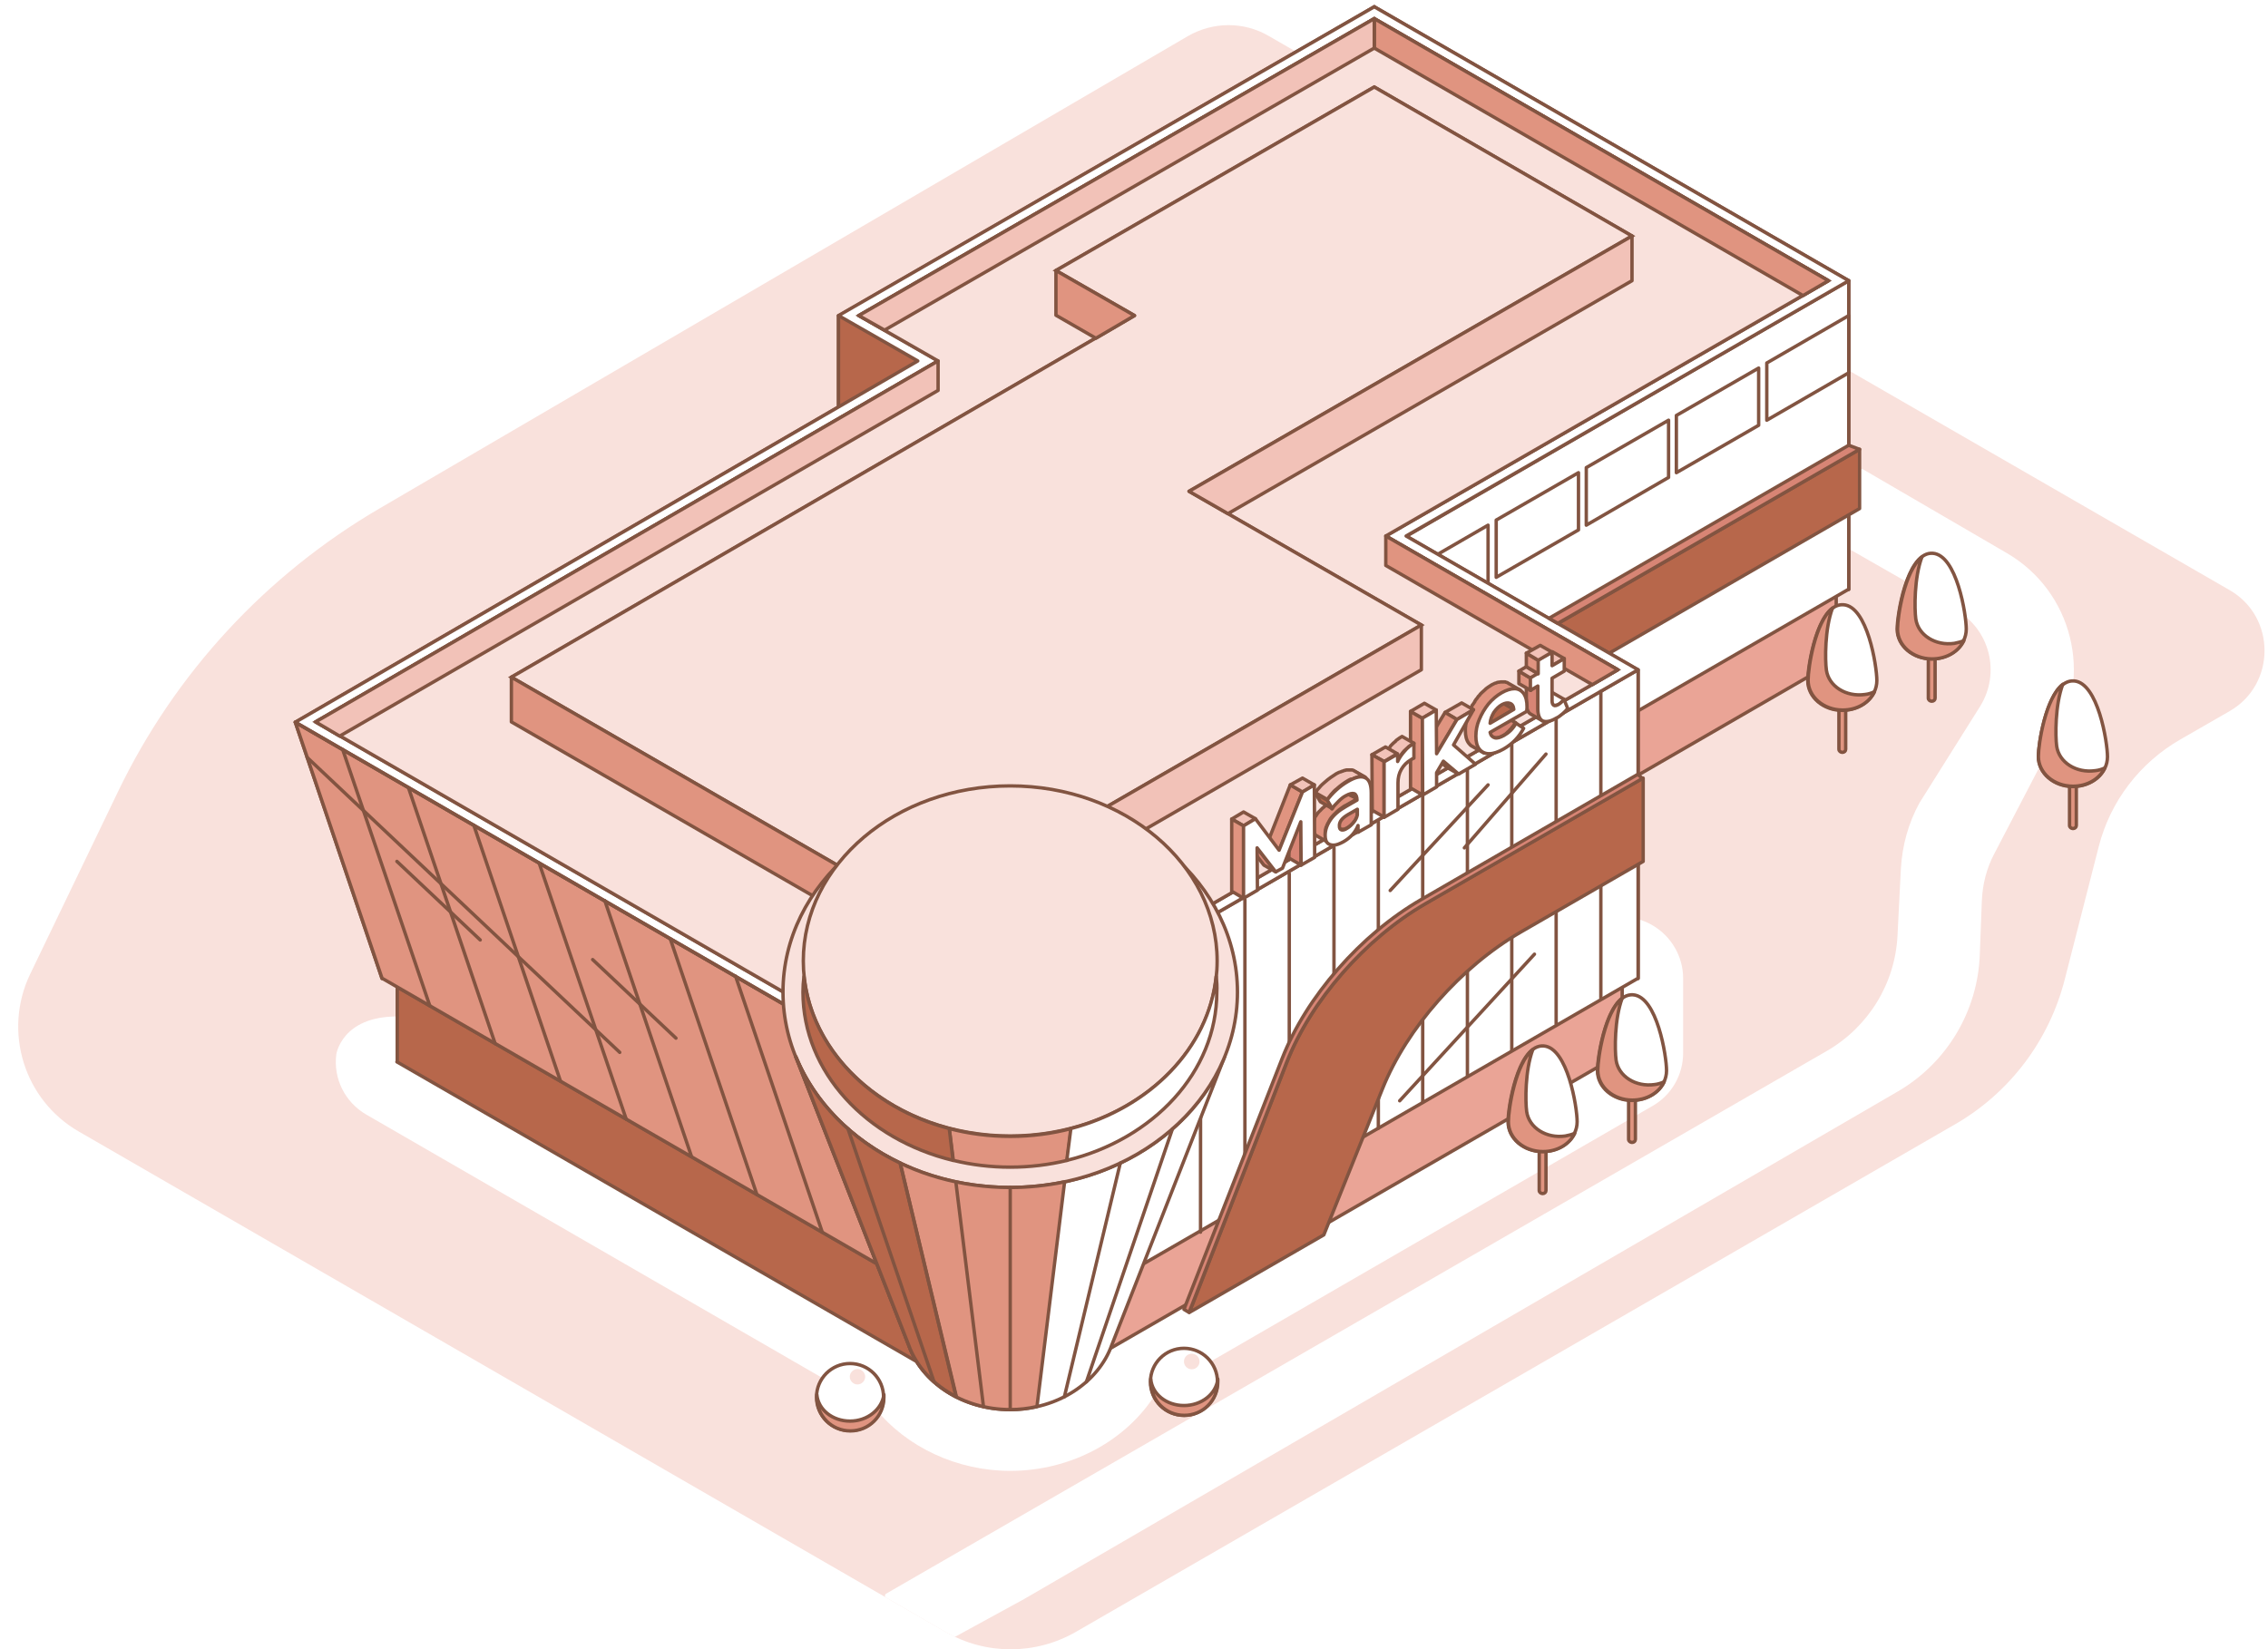 <?xml version="1.0" encoding="utf-8"?>
<!-- Generator: Adobe Illustrator 22.0.1, SVG Export Plug-In . SVG Version: 6.00 Build 0)  -->
<svg version="1.1" id="Слой_1" xmlns="http://www.w3.org/2000/svg" xmlns:xlink="http://www.w3.org/1999/xlink" x="0px" y="0px"
	 viewBox="0 0 669.7 487.1" style="enable-background:new 0 0 669.7 487.1;" xml:space="preserve">
<style type="text/css">
	.st0{fill:none;}
	.st1{fill:#E09480;}
	.st2{fill:#F9E1DC;}
	.st3{fill:#FFFFFF;}
	.st4{fill:#EAA496;stroke:#825441;stroke-linecap:round;stroke-linejoin:round;stroke-miterlimit:10;}
	.st5{fill:#B7674B;stroke:#825441;stroke-linecap:round;stroke-linejoin:round;stroke-miterlimit:10;}
	.st6{fill:#FFFFFF;stroke:#825441;stroke-linecap:round;stroke-linejoin:round;stroke-miterlimit:10;}
	.st7{fill:#E09480;stroke:#825441;stroke-linecap:round;stroke-linejoin:round;stroke-miterlimit:10;}
	.st8{fill:#FFFFFF;stroke:#825441;stroke-miterlimit:10;}
	.st9{fill:none;stroke:#825441;stroke-linecap:round;stroke-linejoin:round;stroke-miterlimit:10;}
	.st10{fill:#F9E1DC;stroke:#825441;stroke-miterlimit:10;}
	.st11{fill:#F9E1DC;stroke:#825441;stroke-linecap:round;stroke-linejoin:round;stroke-miterlimit:10;}
	.st12{fill:#F2C2B8;stroke:#825441;stroke-linecap:round;stroke-linejoin:round;stroke-miterlimit:10;}
	.st13{fill:#D88575;stroke:#825441;stroke-linecap:round;stroke-linejoin:round;stroke-miterlimit:10;}
	.st14{fill:url(#SVGID_5_);}
	.st15{fill:url(#SVGID_6_);}
	.st16{fill:url(#SVGID_7_);}
	.st17{fill:url(#SVGID_8_);}
	.st18{fill:url(#SVGID_9_);}
	.st19{enable-background:new    ;}
	.st20{clip-path:url(#SVGID_11_);fill:#FFFFFF;stroke:#825441;stroke-linecap:round;stroke-linejoin:round;stroke-miterlimit:10;}
	.st21{clip-path:url(#SVGID_13_);fill:#FFFFFF;stroke:#825441;stroke-linecap:round;stroke-linejoin:round;stroke-miterlimit:10;}
	.st22{fill:#B7674B;}
	.st23{clip-path:url(#SVGID_15_);fill:#B7674B;stroke:#825441;stroke-linecap:round;stroke-linejoin:round;stroke-miterlimit:10;}
	.st24{fill:url(#SVGID_16_);}
	.st25{fill:url(#SVGID_17_);}
	.st26{fill:url(#SVGID_18_);}
	.st27{fill:url(#SVGID_19_);}
	.st28{fill:url(#SVGID_20_);}
	.st29{fill:url(#SVGID_21_);}
	.st30{fill:url(#SVGID_22_);}
</style>
<pattern  x="-303" y="594.6" width="11" height="11" patternUnits="userSpaceOnUse" id="Новый_образец_уз" viewBox="1.1 -12 11 11" style="overflow:visible;">
	<g>
		<rect x="1.1" y="-12" class="st0" width="11" height="11"/>
		<g>
			<rect x="1.1" y="-12" class="st0" width="11" height="11"/>
			<g>
				<path class="st1" d="M11.2-12.2c0-0.5,0.4-0.9,0.9-0.9s0.9,0.4,0.9,0.9s-0.4,0.9-0.9,0.9S11.2-11.7,11.2-12.2z"/>
				<path class="st1" d="M12.2-13.1c0.5,0,0.9,0.4,0.9,0.9s-0.4,0.9-0.9,0.9s-0.9-0.4-0.9-0.9C11.2-12.7,11.7-13.1,12.2-13.1z"/>
			</g>
			<g>
				<path class="st1" d="M11-12.2c0-0.5,0.4-0.9,0.9-0.9s0.9,0.4,0.9,0.9s-0.4,0.9-0.9,0.9C11.4-11.2,11-11.7,11-12.2z"/>
				<path class="st1" d="M7.4-12.2c0-0.5,0.4-0.9,0.9-0.9s0.9,0.4,0.9,0.9s-0.4,0.9-0.9,0.9C7.8-11.2,7.4-11.7,7.4-12.2z"/>
				<path class="st1" d="M3.8-12.2c0-0.5,0.4-0.9,1-0.9c0.5,0,0.9,0.4,0.9,0.9s-0.4,0.9-0.9,0.9C4.2-11.2,3.8-11.7,3.8-12.2z"/>
				<path class="st1" d="M0.2-12.2c0-0.5,0.5-0.9,1-0.9s0.9,0.4,0.9,0.9s-0.4,0.9-0.9,0.9S0.2-11.7,0.2-12.2z"/>
				<path class="st1" d="M11.9-13.1c0.5,0,0.9,0.4,0.9,0.9s-0.4,0.9-0.9,0.9S11-11.7,11-12.2S11.4-13.1,11.9-13.1z"/>
				<path class="st1" d="M8.3-13.1c0.5,0,0.9,0.4,0.9,0.9s-0.4,0.9-0.9,0.9s-0.9-0.4-0.9-0.9S7.8-13.1,8.3-13.1z"/>
				<path class="st1" d="M4.8-13.1c0.5,0,0.9,0.4,0.9,0.9s-0.4,0.9-0.9,0.9s-0.9-0.4-0.9-0.9C3.8-12.7,4.2-13.1,4.8-13.1z"/>
				<path class="st1" d="M1.2-13.1c0.5,0,0.9,0.4,0.9,0.9s-0.4,0.9-0.9,0.9s-1-0.4-1-0.9S0.7-13.1,1.2-13.1z"/>
			</g>
			<g>
				<path class="st1" d="M0-12.2c0-0.5,0.4-0.9,0.9-0.9s0.9,0.4,0.9,0.9s-0.4,0.9-0.9,0.9C0.4-11.2,0-11.7,0-12.2z"/>
				<path class="st1" d="M0.9-13.1c0.5,0,0.9,0.4,0.9,0.9s-0.4,0.9-0.9,0.9C0.4-11.2,0-11.7,0-12.2S0.4-13.1,0.9-13.1z"/>
			</g>
			<g>
				<path class="st1" d="M11.2-1.2c0-0.5,0.4-0.9,0.9-0.9S13-1.7,13-1.2s-0.4,0.9-0.9,0.9S11.2-0.7,11.2-1.2z"/>
				<path class="st1" d="M12.2-2.1c0.5,0,0.9,0.4,0.9,0.9s-0.4,0.9-0.9,0.9s-0.9-0.4-0.9-0.9C11.2-1.7,11.7-2.1,12.2-2.1z"/>
				<path class="st1" d="M12.2-5.7c0.5,0,0.9,0.4,0.9,0.9s-0.4,0.9-0.9,0.9s-0.9-0.4-0.9-0.9S11.7-5.7,12.2-5.7z"/>
				<path class="st1" d="M12.2-9.3c0.5,0,0.9,0.4,0.9,0.9s-0.4,0.9-0.9,0.9s-0.9-0.4-0.9-0.9C11.2-8.9,11.7-9.3,12.2-9.3z"/>
				<circle class="st1" cx="12.2" cy="-11.9" r="0.9"/>
			</g>
			<g>
				<path class="st1" d="M11-1.2c0-0.5,0.4-0.9,0.9-0.9s0.9,0.4,0.9,0.9s-0.4,0.9-0.9,0.9C11.4-0.2,11-0.7,11-1.2z"/>
				<path class="st1" d="M7.4-1.2c0-0.5,0.4-0.9,0.9-0.9s0.9,0.4,0.9,0.9S8.8-0.3,8.3-0.3C7.8-0.2,7.4-0.7,7.4-1.2z"/>
				<path class="st1" d="M3.8-1.2c0-0.5,0.4-0.9,0.9-0.9s0.9,0.4,0.9,0.9S5.2-0.3,4.7-0.3C4.2-0.2,3.8-0.7,3.8-1.2z"/>
				<path class="st1" d="M0.2-1.2c0-0.5,0.4-0.9,0.9-0.9S2-1.7,2-1.2S1.6-0.3,1.1-0.3S0.2-0.7,0.2-1.2z"/>
				<path class="st1" d="M11.9-2.1c0.5,0,0.9,0.4,0.9,0.9s-0.4,0.9-0.9,0.9S11-0.7,11-1.2S11.4-2.1,11.9-2.1z"/>
				<path class="st1" d="M11.9-5.7c0.5,0,0.9,0.4,0.9,0.9s-0.4,0.9-0.9,0.9S11-4.3,11-4.8S11.4-5.7,11.9-5.7z"/>
				<path class="st1" d="M11.9-9.3c0.5,0,0.9,0.4,0.9,0.9s-0.4,0.9-0.9,0.9S11-7.9,11-8.4S11.4-9.3,11.9-9.3z"/>
				<circle class="st1" cx="11.9" cy="-11.9" r="0.9"/>
				<path class="st1" d="M8.3-2.1c0.5,0,0.9,0.4,0.9,0.9S8.8-0.3,8.3-0.3S7.4-0.7,7.4-1.2S7.8-2.1,8.3-2.1z"/>
				<path class="st1" d="M8.3-5.7c0.5,0,0.9,0.4,0.9,0.9s-0.3,1-0.9,1c-0.5,0-0.9-0.4-0.9-0.9S7.8-5.7,8.3-5.7z"/>
				<path class="st1" d="M8.3-9.3c0.5,0,0.9,0.4,0.9,0.9S8.8-7.5,8.3-7.5S7.4-7.9,7.4-8.4S7.8-9.3,8.3-9.3z"/>
				<path class="st1" d="M8.3-12.9c0.5,0,0.9,0.4,0.9,0.9s-0.4,0.9-0.9,0.9S7.4-11.5,7.4-12C7.4-12.4,7.8-12.9,8.3-12.9z"/>
				<path class="st1" d="M4.8-2.1c0.5,0,0.9,0.4,0.9,0.9S5.3-0.3,4.8-0.3S3.9-0.7,3.9-1.2C3.8-1.7,4.2-2.1,4.8-2.1z"/>
				<path class="st1" d="M4.8-5.7c0.5,0,0.9,0.4,0.9,0.9s-0.4,1-0.9,1S3.9-4.2,3.9-4.7S4.2-5.7,4.8-5.7z"/>
				<path class="st1" d="M4.8-9.3c0.5,0,0.9,0.4,0.9,0.9S5.3-7.5,4.8-7.5S3.9-7.9,3.9-8.4C3.8-8.9,4.2-9.3,4.8-9.3z"/>
				<path class="st1" d="M4.8-12.9c0.5,0,0.9,0.4,0.9,0.9s-0.4,0.9-0.9,0.9S3.9-11.5,3.9-12C3.8-12.4,4.2-12.9,4.8-12.9z"/>
				<path class="st1" d="M1.2-2.1c0.5,0,0.9,0.4,0.9,0.9S1.7-0.3,1.2-0.3S0.3-0.7,0.3-1.2C0.2-1.7,0.7-2.1,1.2-2.1z"/>
				<path class="st1" d="M1.2-5.7c0.5,0,0.9,0.4,0.9,0.9s-0.4,1-0.9,1s-1-0.4-1-1S0.7-5.7,1.2-5.7z"/>
				<path class="st1" d="M1.2-9.3c0.5,0,0.9,0.4,0.9,0.9S1.7-7.5,1.2-7.5s-1-0.3-1-0.8C0.2-8.9,0.7-9.3,1.2-9.3z"/>
				<circle class="st1" cx="1.2" cy="-11.9" r="0.9"/>
			</g>
			<g>
				<path class="st1" d="M0-1.2c0-0.5,0.4-0.9,0.9-0.9s0.9,0.4,0.9,0.9S1.4-0.3,0.9-0.3C0.4-0.2,0-0.7,0-1.2z"/>
				<path class="st1" d="M0.9-2.1c0.5,0,0.9,0.4,0.9,0.9S1.4-0.3,0.9-0.3S0-0.7,0-1.2S0.4-2.1,0.9-2.1z"/>
				<path class="st1" d="M0.9-5.7c0.5,0,0.9,0.4,0.9,0.9s-0.4,1-0.9,1S0-4.2,0-4.8S0.4-5.7,0.9-5.7z"/>
				<path class="st1" d="M0.9-9.3c0.5,0,0.9,0.4,0.9,0.9S1.4-7.5,0.9-7.5C0.4-7.4,0-7.8,0-8.3C0-8.9,0.4-9.3,0.9-9.3z"/>
				<circle class="st1" cx="0.9" cy="-11.9" r="0.9"/>
			</g>
			<g>
				<circle class="st1" cx="12.2" cy="-0.9" r="0.9"/>
			</g>
			<g>
				<circle class="st1" cx="11.9" cy="-0.9" r="0.9"/>
				<path class="st1" d="M8.3-1.9c0.5,0,0.9,0.4,0.9,0.9S8.8-0.1,8.3-0.1S7.4-0.5,7.4-1C7.4-1.4,7.8-1.9,8.3-1.9z"/>
				<path class="st1" d="M4.8-1.9c0.5,0,0.9,0.4,0.9,0.9S5.3-0.1,4.8-0.1S3.9-0.5,3.9-1C3.8-1.4,4.2-1.9,4.8-1.9z"/>
				<circle class="st1" cx="1.2" cy="-0.9" r="0.9"/>
			</g>
			<g>
				<circle class="st1" cx="0.9" cy="-0.9" r="0.9"/>
			</g>
		</g>
	</g>
</pattern>
<g>
	<path class="st2" d="M23.3,334.2l256,147.8c11.8,6.8,26.4,6.8,38.3,0l259.6-149.9c16.2-9.3,27.9-24.8,32.5-42.9l10-39.1
		c3.4-13.4,12.1-24.8,24.1-31.7l14.6-8.4c13.7-7.9,13.7-27.8,0-35.7L374.6,10.6c-7.4-4.3-16.5-4.2-23.9,0.1L112,150.2
		c-33.5,19.6-60.4,48.7-77.2,83.7L8.9,287.7C0.8,304.6,7.1,324.9,23.3,334.2z"/>
	<path class="st3" d="M592.5,163.3l-42.4-24.7c-0.4-0.3-1,0.1-1,0.6v10.7c0,0.2-0.1,0.5-0.3,0.6l-2.5,1.5c-0.2,0.1-0.3,0.3-0.3,0.6
		v9.1c0,0.2,0.1,0.5,0.3,0.6l31.3,17.9c10,5.7,13.2,18.6,7.1,28.4l-17.9,28.5l0,0c-3.3,6-5.1,12.6-5.5,19.4l-1,19.8
		c-0.7,14.2-8.6,27-20.9,34.1L261.6,470.7c-0.4,0.3-0.4,0.9,0,1.1l17.8,10.3c0.7,0.4,1.5,0.8,2.2,1.2c0.2,0.1,0.4,0.1,0.6,0
		l20.3-11.1l257.8-149.8c14.5-8.4,23.7-23.7,24.3-40.5l0.6-15.8c0.2-4.9,1.4-9.7,3.7-14l16.2-31.1l0,0l1.3-2.1
		C618.2,199.7,612,174.6,592.5,163.3z"/>
	<path class="st3" d="M488,273.3c-1.3-0.8-2.8-1.4-4.2-1.8v17.3l-4.8,2.8V311l-151.1,87.2c-4.3,10.5-15.9,18-29.6,18
		c-11.9,0-22.2-5.7-27.5-14.1l-153.6-88.5h0.1v-13.4h-0.1c-16.3,0-17.9,11.2-17.9,11.2c-0.9,7.1,2.5,14.1,8.9,17.8L258.5,416
		c9.2,11.4,24.1,18.4,39.8,18.4c18,0,34.5-9,43.1-23L488,326.6c5.6-3.2,9-9.2,9-15.6v-22.1C497,282.5,493.5,276.5,488,273.3z"/>
	<polygon class="st4" points="479,288.9 320.8,380.2 320.8,402.3 479,311 	"/>
	<polygon class="st5" points="117.3,291.5 117.3,313.6 117.2,313.6 271,402.3 271,380.2 	"/>
	<polygon class="st6" points="271,106.6 87.2,213.3 112.8,289 271,197.7 	"/>
	<polygon class="st4" points="542.2,173 409.5,249.6 409.5,271.8 542.2,195.1 	"/>
	<polygon class="st6" points="545.9,82.9 405.8,2 405.8,93.2 545.9,174.1 	"/>
	<polygon class="st6" points="545.9,82.9 415.2,158.4 415.2,249.5 545.9,174 	"/>
	<polygon class="st5" points="418.4,208.2 418.4,225.7 549.1,150.2 549.1,132.7 	"/>
	<polygon class="st6" points="545.9,93.2 521.7,107.2 521.7,124.1 545.9,110.1 	"/>
	<polygon class="st6" points="519.3,108.7 495,122.7 495,139.6 519.3,125.6 	"/>
	<polygon class="st6" points="492.7,124.1 468.4,138.1 468.4,155.1 492.7,141 	"/>
	<polygon class="st6" points="466.1,139.6 441.8,153.6 441.8,170.5 466.1,156.5 	"/>
	<polygon class="st6" points="439.4,155.1 415.2,169.1 415.2,186 439.4,172 	"/>
	<polygon class="st6" points="247.6,93.2 247.6,184.3 271,197.8 271,106.7 	"/>
	<polygon class="st6" points="415.2,158.3 415.2,249.4 483.7,289 483.7,197.9 	"/>
	<polygon class="st7" points="87.2,213.3 112.8,288.9 271,380.2 245.3,304.6 	"/>
	<polygon class="st6" points="483.7,197.8 325.6,289.1 325.6,380.2 483.7,288.9 	"/>
	<polygon class="st5" points="405.8,2 247.6,93.3 247.6,184.4 405.8,93.1 	"/>
	<polygon class="st6" points="87.2,213.3 245.3,304.6 325.6,289.1 483.7,197.8 415.2,158.3 545.9,82.9 405.8,2 247.6,93.2 
		271,106.6 	"/>
	<g>
		<polygon class="st8" points="151,213.2 335,106.4 311.8,93.1 405.8,38.9 481.9,82.9 351.1,158.3 419.7,197.8 314.3,258.7 
			251,270.9 		"/>
		<polygon class="st9" points="151,213.2 335,106.4 311.8,93.1 405.8,38.9 481.9,82.9 351.1,158.3 419.7,197.8 314.3,258.7 
			251,270.9 		"/>
	</g>
	<g>
		<g>
			<polygon class="st10" points="93.2,213.2 277,106.6 253.6,93.2 405.8,5.5 539.9,82.9 409.2,158.3 477.7,197.8 324.5,286.3 
				245.9,301.4 			"/>
			<polygon class="st11" points="93.2,213.2 277,106.6 253.6,93.2 405.8,5.5 539.9,82.9 409.2,158.3 477.7,197.8 324.5,286.3 
				245.9,301.4 			"/>
		</g>
		<polygon class="st12" points="93.2,213.2 100.3,217.4 277,115.3 277,106.6 		"/>
		<polygon class="st7" points="477.7,197.8 470.2,202.2 409.2,167 409.2,158.3 		"/>
		<polygon class="st7" points="532.4,87.3 539.9,82.9 405.8,5.5 405.8,14.2 		"/>
		<polygon class="st12" points="253.6,93.2 261.2,97.5 405.8,14.2 405.8,5.5 		"/>
	</g>
	<g>
		<g>
			<polygon class="st10" points="151,200 335,93.2 311.8,79.9 405.8,25.7 481.9,69.7 351.1,145.1 419.7,184.6 314.3,245.5 
				251,257.7 			"/>
			<polygon class="st11" points="151,200 335,93.2 311.8,79.9 405.8,25.7 481.9,69.7 351.1,145.1 419.7,184.6 314.3,245.5 
				251,257.7 			"/>
		</g>
		<polygon class="st7" points="151,213.2 151,200 251,257.7 251,270.9 		"/>
		<polygon class="st12" points="419.7,184.6 419.7,197.8 314.3,258.7 314.3,245.5 		"/>
		<polygon class="st7" points="311.8,79.9 311.8,93.1 323.6,99.9 335,93.2 		"/>
		<polygon class="st12" points="481.9,69.7 481.9,82.9 362.6,151.7 351.1,145.1 		"/>
	</g>
	<line class="st9" x1="87.2" y1="213.3" x2="245.3" y2="304.6"/>
	<g>
		<line class="st9" x1="101.2" y1="221.4" x2="126.9" y2="297"/>
		<line class="st9" x1="120.6" y1="232.6" x2="146.2" y2="308.2"/>
		<line class="st9" x1="139.9" y1="243.7" x2="165.5" y2="319.3"/>
		<line class="st9" x1="159.2" y1="254.9" x2="184.9" y2="330.5"/>
		<line class="st9" x1="178.6" y1="266" x2="204.2" y2="341.6"/>
		<line class="st9" x1="197.9" y1="277.2" x2="223.5" y2="352.8"/>
		<line class="st9" x1="217.2" y1="288.3" x2="242.8" y2="363.9"/>
	</g>
	<g>
		<line class="st9" x1="472.7" y1="204.2" x2="472.7" y2="294.7"/>
		<line class="st9" x1="459.5" y1="211.9" x2="459.5" y2="302.4"/>
		<line class="st9" x1="446.4" y1="219.6" x2="446.4" y2="310.1"/>
		<line class="st9" x1="433.3" y1="227.3" x2="433.3" y2="317.8"/>
		<line class="st9" x1="420.1" y1="235" x2="420.1" y2="325.5"/>
		<line class="st9" x1="407" y1="242.7" x2="407" y2="333.2"/>
		<line class="st9" x1="393.9" y1="250.4" x2="393.9" y2="340.8"/>
		<line class="st9" x1="380.7" y1="258" x2="380.7" y2="348.5"/>
		<line class="st9" x1="367.6" y1="265.7" x2="367.6" y2="356.2"/>
		<line class="st9" x1="354.5" y1="273.4" x2="354.5" y2="363.9"/>
	</g>
	<g>
		<path class="st5" d="M485.1,229.8l-64.1,37c-17.8,10.3-33.9,28.7-41,46.9l-28.8,73.9l39.7-22.9l17.3-43.1
			c7.2-18,23.2-36.1,40.8-46.3l36.2-20.9v-24.6H485.1z"/>
		<path class="st13" d="M419.6,265.7c-17.8,10.3-33.9,28.7-41,46.9l-29,74.1l1.5,0.9l1-2.5l0,0l27.8-71.3
			c7.1-18.2,23.2-36.6,41-46.9l64.1-37l-1.4-1.2L419.6,265.7z"/>
	</g>
	<g>
		<g>
			<g>
				<ellipse class="st8" cx="298.3" cy="277.2" rx="42.1" ry="32.7"/>
			</g>
			<g>
				<ellipse class="st9" cx="298.3" cy="277.2" rx="42.1" ry="32.7"/>
			</g>
		</g>
		<path class="st6" d="M298.3,309.9c-22.8,0-42.1-15-42.1-32.7v7.8l0,0c0.8,17.3,19.7,31.6,42,31.6s41.3-14.4,42-31.6l0,0v-7.8
			C340.4,294.9,321.1,309.9,298.3,309.9z"/>
	</g>
	<polygon class="st13" points="460,184.1 549.1,132.7 545.9,131.5 457.4,182.6 457.4,182.6 	"/>
	
		<pattern  id="SVGID_5_" xlink:href="#РќРѕРІС‹Р№_РѕР±СЂР°Р·РµС†_СѓР·" patternTransform="matrix(1 0 0 -1 396.9 -16555.1)">
	</pattern>
	<polygon class="st14" points="545.9,156.6 545.9,152.1 475.4,192.8 479.2,195.1 	"/>
	
		<pattern  id="SVGID_6_" xlink:href="#РќРѕРІС‹Р№_РѕР±СЂР°Р·РµС†_СѓР·" patternTransform="matrix(1 0 0 -1 396.9 -16555.1)">
	</pattern>
	<polygon class="st15" points="271,380.2 245.3,304.6 218.2,288.9 243.4,364.3 242.8,386.1 271,402.3 	"/>
	<path class="st6" d="M298.3,350.7c-29.3,0-54.2-16.1-63.3-38.6l0,0l33.3,85.1l0,0c3.9,11.1,15.9,19.1,30,19.1s26.1-8.1,30-19.1l0,0
		l33.3-85.1C352.5,334.6,327.6,350.7,298.3,350.7z"/>
	
		<pattern  id="SVGID_7_" xlink:href="#РќРѕРІС‹Р№_РѕР±СЂР°Р·РµС†_СѓР·" patternTransform="matrix(1 0 0 -1 396.9 -16555.1)">
	</pattern>
	<polygon class="st16" points="240.1,272.2 240.1,264.6 151,213.2 144.3,216.9 	"/>
	<ellipse class="st11" cx="298.3" cy="293" rx="67.1" ry="57.7"/>
	<ellipse class="st10" cx="298.3" cy="283.8" rx="61.1" ry="51.7"/>
	<path class="st7" d="M235,312.1l33.3,85.1l0,0c3.9,11.1,15.9,19.1,30,19.1c2.7,0,5.3-0.3,7.9-0.9l8.1-65.9l-0.2-0.4
		c-5.1,1-10.3,1.6-15.8,1.6C269,350.7,244.1,334.6,235,312.1z"/>
	<line class="st9" x1="330.8" y1="343.5" x2="314.3" y2="412.5"/>
	<line class="st9" x1="346.2" y1="333.4" x2="320.8" y2="408.1"/>
	<path class="st5" d="M265.8,343.5L265.8,343.5c-14.3-6.8-25.3-18-30.8-31.4l33.3,85.1l0,0c2.3,6.5,7.4,11.9,14.1,15.3L265.8,343.5z
		"/>
	
		<pattern  id="SVGID_8_" xlink:href="#РќРѕРІС‹Р№_РѕР±СЂР°Р·РµС†_СѓР·" patternTransform="matrix(1 0 0 -1 396.9 -16555.1)">
	</pattern>
	<path class="st17" d="M250.4,333.4l25.4,74.7c4,3.5,9,6.1,14.7,7.3l-8.1-65.9l-0.2-0.5C269.9,346.4,258.9,340.9,250.4,333.4
		L250.4,333.4z"/>
	<line class="st9" x1="90.7" y1="223.7" x2="183" y2="310.8"/>
	<line class="st9" x1="175" y1="283.4" x2="199.6" y2="306.6"/>
	<line class="st9" x1="117.2" y1="254.4" x2="141.8" y2="277.6"/>
	
		<pattern  id="SVGID_9_" xlink:href="#РќРѕРІС‹Р№_РѕР±СЂР°Р·РµС†_СѓР·" patternTransform="matrix(1 0 0 -1 396.9 -16555.1)">
	</pattern>
	<polygon class="st18" points="469.7,202.4 409,167.4 402.3,171.2 463.1,206.3 	"/>
	<g>
		<polygon class="st6" points="401.1,245.7 397.6,243.7 397.6,241.6 401.1,243.7 		"/>
		<path class="st13" d="M400.8,239l-3.5-2v1.7c-0.1,0.2-0.1,0.4-0.2,0.6l0,0c-0.1,0.2-0.2,0.4-0.2,0.6l0,0c-0.1,0.2-0.2,0.4-0.3,0.5
			l0,0c-0.1,0.2-0.2,0.4-0.4,0.5c-0.2,0.3-0.5,0.6-0.8,0.8c-0.1,0.1-0.1,0.1-0.2,0.2c-0.3,0.2-0.6,0.5-0.9,0.6
			c-0.2,0.1-0.4,0.2-0.6,0.3c-0.1,0.1-0.3,0.1-0.4,0.1l0,0c-0.1,0-0.3,0.1-0.4,0.1l0,0c-0.1,0-0.2,0-0.3,0s-0.1,0-0.2-0.1l0,0l3.5,2
			l0,0h0.1h0.1l0,0h0.1h0.1h0.1l0,0l0,0c0.1,0,0.1,0,0.2,0c0.1,0,0.1,0,0.2,0l0,0l0,0c0.1,0,0.2-0.1,0.4-0.1l0,0
			c0.2-0.1,0.4-0.2,0.6-0.3c0.3-0.2,0.6-0.4,0.9-0.6c0.1-0.1,0.1-0.1,0.2-0.2c0.1-0.1,0.1-0.1,0.2-0.2c0.1-0.1,0.3-0.3,0.4-0.4
			c0.1-0.1,0.1-0.2,0.2-0.3l0,0c0.1-0.1,0.1-0.2,0.2-0.2c0.1-0.1,0.1-0.2,0.2-0.2l0,0l0,0c0-0.1,0.1-0.1,0.1-0.2s0.1-0.1,0.1-0.2
			c0,0,0-0.1,0.1-0.1l0,0c0,0,0,0,0-0.1s0.1-0.2,0.1-0.2c0-0.1,0.1-0.2,0.1-0.2l0,0l0,0c0-0.1,0-0.1,0.1-0.2c0-0.1,0.1-0.2,0.1-0.3
			v-0.1l0,0l0,0L400.8,239z"/>
		<g class="st19">
			<g>
				<path id="SVGID_1_" class="st3" d="M399.8,227.7l3.5,2c-0.1,0-0.1-0.1-0.2-0.1l-3.5-2C399.7,227.7,399.8,227.7,399.8,227.7z"/>
			</g>
			<g>
				<defs>
					<path id="SVGID_10_" d="M399.8,227.7l3.5,2c-0.1,0-0.1-0.1-0.2-0.1l-3.5-2C399.7,227.7,399.8,227.7,399.8,227.7z"/>
				</defs>
				<clipPath id="SVGID_11_">
					<use xlink:href="#SVGID_10_"  style="overflow:visible;"/>
				</clipPath>
				<path class="st20" d="M403.1,229.7l-3.5-2c0.1,0,0.1,0.1,0.2,0.1l3.5,2C403.3,229.7,403.2,229.7,403.1,229.7"/>
			</g>
			<g>
				<defs>
					<path id="SVGID_12_" d="M399.8,227.7l3.5,2c-0.1,0-0.1-0.1-0.2-0.1l-3.5-2C399.7,227.7,399.8,227.7,399.8,227.7z"/>
				</defs>
				<clipPath id="SVGID_13_">
					<use xlink:href="#SVGID_12_"  style="overflow:visible;"/>
				</clipPath>
				<path class="st21" d="M403.3,229.8l-3.5-2l0,0L403.3,229.8C403.4,229.8,403.3,229.8,403.3,229.8"/>
			</g>
			<g>
				<path id="SVGID_2_" class="st9" d="M399.8,227.7l3.5,2c-0.1,0-0.1-0.1-0.2-0.1l-3.5-2C399.7,227.7,399.8,227.7,399.8,227.7z"/>
			</g>
		</g>
		<g class="st19">
			<g>
				<path id="SVGID_3_" class="st22" d="M396.6,232.3l3.5,2c0.5,0.3,0.7,0.9,0.7,1.9l-3.5-2C397.3,233.2,397,232.6,396.6,232.3z"/>
			</g>
			<g>
				<defs>
					<path id="SVGID_14_" d="M396.6,232.3l3.5,2c0.5,0.3,0.7,0.9,0.7,1.9l-3.5-2C397.3,233.2,397,232.6,396.6,232.3z"/>
				</defs>
				<clipPath id="SVGID_15_">
					<use xlink:href="#SVGID_14_"  style="overflow:visible;"/>
				</clipPath>
				<path class="st23" d="M400.8,236.2l-3.5-2c0-1-0.2-1.6-0.7-1.9l3.5,2C400.6,234.6,400.8,235.3,400.8,236.2"/>
			</g>
			<g>
				<path id="SVGID_4_" class="st9" d="M396.6,232.3l3.5,2c0.5,0.3,0.7,0.9,0.7,1.9l-3.5-2C397.3,233.2,397,232.6,396.6,232.3z"/>
			</g>
		</g>
		<path class="st7" d="M397.3,234.2l-3.3,1.9c-0.5,0.3-0.9,0.5-1.3,0.8c-0.1,0.1-0.2,0.1-0.3,0.2c-0.4,0.3-0.8,0.6-1.1,0.9l-0.1,0.1
			c-0.2,0.2-0.4,0.4-0.6,0.5c-0.1,0.1-0.2,0.2-0.3,0.3c-0.1,0.1-0.1,0.1-0.2,0.2l-0.1,0.1c-0.1,0.1-0.2,0.3-0.4,0.4
			c-0.1,0.1-0.2,0.2-0.3,0.3c0,0,0,0.1-0.1,0.1c-0.1,0.1-0.1,0.2-0.2,0.3c-0.1,0.1-0.1,0.2-0.2,0.3c-0.1,0.1-0.1,0.2-0.2,0.3
			c0,0,0,0.1-0.1,0.1l0,0c0,0,0,0.1-0.1,0.1c0,0.1-0.1,0.2-0.1,0.3c0,0.1-0.1,0.2-0.1,0.3c0,0.1-0.1,0.2-0.1,0.3l0,0l0,0
			c0,0.1-0.1,0.2-0.1,0.4c0,0.1-0.1,0.3-0.1,0.4s0,0.2,0,0.3v0.1c0,0.1,0,0.1,0,0.2c0,0.3-0.1,0.6-0.1,0.9c0,1,0.2,1.7,0.6,2.2
			c0.1,0.2,0.3,0.3,0.5,0.4l3.5,2c-0.2-0.1-0.4-0.2-0.5-0.4c-0.4-0.5-0.6-1.2-0.6-2.2c0-0.4,0-0.7,0.1-1.1v-0.1
			c0.1-0.4,0.1-0.7,0.3-1l0,0c0.1-0.4,0.3-0.7,0.5-1.1l0,0c0.2-0.4,0.4-0.7,0.6-1.1c0.2-0.3,0.5-0.7,0.8-1c0.1-0.1,0.1-0.1,0.2-0.2
			c0.3-0.3,0.6-0.6,0.9-0.9l0.1-0.1c0.3-0.3,0.7-0.6,1.1-0.9c0.1-0.1,0.2-0.1,0.3-0.2c0.4-0.3,0.8-0.6,1.3-0.8l3.3-1.9L397.3,234.2z
			"/>
		<path class="st12" d="M399.1,230.2c0.2-0.1,0.4-0.2,0.5-0.2c0,0,0.1,0,0.1-0.1c0.3-0.1,0.5-0.2,0.8-0.3c0.1,0,0.2-0.1,0.3-0.1
			s0.2,0,0.3-0.1c0.1,0,0.2,0,0.3-0.1c0.1,0,0.1,0,0.2,0c0.1,0,0.3,0,0.4,0h0.1c0.2,0,0.3,0,0.5,0.1h0.1c0.1,0,0.3,0.1,0.4,0.1
			l-3.5-2l0,0c-0.1,0-0.2-0.1-0.3-0.1h-0.1h-0.1H399c-0.1,0-0.2,0-0.3,0l0,0h-0.1c-0.1,0-0.2,0-0.3,0h-0.1c-0.1,0-0.1,0-0.2,0
			c-0.1,0-0.1,0-0.2,0c-0.1,0-0.1,0-0.2,0c-0.1,0-0.2,0-0.3,0.1h-0.1h-0.1c-0.3,0.1-0.5,0.2-0.8,0.3h-0.1l0,0
			c-0.2,0.1-0.3,0.2-0.5,0.2c-0.1,0-0.2,0.1-0.3,0.1c-0.3,0.1-0.5,0.3-0.8,0.4c-1.1,0.7-2.3,1.5-3.4,2.5c-0.3,0.2-0.5,0.5-0.8,0.7
			l0,0c-0.3,0.3-0.6,0.6-0.9,1l-0.1,0.1c-0.1,0.1-0.1,0.2-0.2,0.2c-0.1,0.1-0.2,0.3-0.3,0.4c0,0.1-0.1,0.1-0.1,0.2
			c-0.1,0.2-0.2,0.3-0.4,0.5l3.5,2c0.2-0.2,0.3-0.4,0.5-0.6c0.1-0.1,0.2-0.3,0.3-0.4s0.2-0.2,0.3-0.4c0.3-0.3,0.6-0.7,0.9-1
			c0.2-0.2,0.5-0.5,0.8-0.7c1.1-1,2.2-1.8,3.4-2.5c0.3-0.2,0.6-0.3,0.8-0.4C399,230.3,399,230.3,399.1,230.2z"/>
		<path class="st6" d="M403.1,229.7c1.2,0.5,1.8,2,1.8,4.5v9.4l-3.9,2.2v-2c-0.8,2-2.2,3.6-4.3,4.8c-1.1,0.6-2.1,1-2.9,1
			c-0.8,0-1.4-0.2-1.9-0.7c-0.4-0.5-0.6-1.2-0.6-2.2c0-1.5,0.5-3,1.5-4.5s2.5-2.8,4.6-4l3.3-1.9c0-1-0.3-1.7-0.8-1.9
			c-0.6-0.2-1.4,0-2.5,0.6c-0.8,0.4-1.5,1-2.2,1.7s-1.4,1.4-1.9,2.2l-1.5-2.5c0.8-1.1,1.7-2.1,2.8-3.1s2.2-1.8,3.4-2.5
			C400.2,229.5,401.9,229.1,403.1,229.7z M400.8,240.7V239l-2.8,1.6c-1.7,1-2.6,2.1-2.5,3.4c0,0.6,0.2,1,0.6,1.1
			c0.4,0.1,1,0,1.7-0.5c0.7-0.4,1.3-1,1.9-1.7C400.2,242.3,400.6,241.6,400.8,240.7"/>
		<polygon class="st5" points="393.4,238.8 389.9,236.8 388.4,234.3 391.9,236.3 		"/>
		<polygon class="st13" points="384.2,255.5 380.6,253.4 380.6,240.6 384.1,242.7 		"/>
		<polygon class="st7" points="377.7,251.1 374.2,249.1 381,231.8 384.6,233.9 		"/>
		<polygon class="st12" points="384.6,233.9 381,231.8 384.6,229.8 388.1,231.8 		"/>
		<g>
			<polygon class="st13" points="376.7,257.5 373.2,255.5 367.7,248.3 371.2,250.4 			"/>
		</g>
		<polygon class="st12" points="367.2,243.9 363.7,241.9 367.2,239.8 370.7,241.8 		"/>
		<polygon class="st7" points="367.2,265.3 363.7,263.2 363.7,241.9 367.2,243.9 		"/>
		<polygon class="st6" points="388.1,231.8 388.2,253.2 384.2,255.5 384.1,242.7 378.7,256.4 376.7,257.5 371.2,250.4 371.3,262.9 
			367.2,265.3 367.2,243.9 370.7,241.8 377.7,251.1 384.6,233.9 		"/>
		<path class="st6" d="M461.8,206.5L461.8,206.5l-3.5-2c-0.2,0.3-0.5,0.6-0.7,0.9c0,0-0.1,0-0.1,0.1c-0.3,0.2-0.5,0.5-0.8,0.6
			c-0.1,0.1-0.3,0.1-0.4,0.2c0,0,0,0-0.1,0s-0.2,0.1-0.3,0.1l0,0c-0.1,0-0.2,0-0.3,0l0,0c-0.1,0-0.2,0-0.3-0.1l0,0l0,0l0,0l3.5,2
			l0,0c0,0,0,0,0.1,0h0.1h0.1l0,0l0,0c0,0,0,0,0.1,0h0.1h0.1l0,0l0,0c0,0,0.1,0,0.2,0c0.1,0,0.1,0,0.2-0.1c0,0,0,0,0.1,0l0,0
			c0.1,0,0.2-0.1,0.4-0.2c0.3-0.2,0.6-0.4,0.8-0.6c0,0,0.1,0,0.1-0.1c0,0,0,0,0.1,0c0.1-0.1,0.2-0.2,0.3-0.3
			c0.1-0.1,0.1-0.2,0.2-0.2C461.7,206.7,461.7,206.7,461.8,206.5C461.8,206.6,461.8,206.5,461.8,206.5L461.8,206.5L461.8,206.5z"/>
		<polygon class="st12" points="458.3,196.6 454.8,194.5 458.4,192.5 461.9,194.5 		"/>
		<path class="st13" d="M454.2,209.4v-6.7l-3.5-2v6.7c0,1.8,0.4,3,1.3,3.5l3.5,2C454.7,212.4,454.2,211.2,454.2,209.4z"/>
		<polygon class="st7" points="452,203.9 448.5,201.9 448.5,198.2 452,200.3 		"/>
		<polygon class="st12" points="452,200.3 448.5,198.2 450.7,196.9 454.2,199 		"/>
		<path class="st6" d="M458.3,192.6v4l3.6-2.1v3.7l-3.6,2.1v6.7c0,0.7,0.2,1.1,0.5,1.3c0.3,0.2,0.7,0.1,1.3-0.2
			c0.7-0.4,1.2-0.9,1.7-1.6l1.1,2.7c-0.4,0.6-0.9,1.1-1.5,1.6s-1.2,1-1.9,1.3c-1.7,1-3,1.2-4,0.8c-0.9-0.5-1.4-1.7-1.4-3.6v-6.7
			l-2.2,1.3v-3.7l2.2-1.3v-4L458.3,192.6z"/>
		<polygon class="st7" points="454.2,199 450.7,196.9 450.7,192.9 454.2,195 		"/>
		<polygon class="st12" points="454.2,195 450.7,192.9 454.8,190.6 458.3,192.6 		"/>
		<path class="st13" d="M444.2,211.6c-0.2,0.4-0.5,0.8-0.7,1.1c0,0,0,0.1-0.1,0.1c-0.3,0.3-0.5,0.7-0.8,0.9
			c-0.2,0.2-0.4,0.4-0.7,0.6c-0.1,0.1-0.2,0.2-0.3,0.3c-0.3,0.2-0.7,0.5-1,0.7s-0.6,0.3-0.8,0.4s-0.4,0.2-0.7,0.2c0,0,0,0-0.1,0
			c-0.2,0-0.4,0.1-0.6,0.1l0,0c-0.2,0-0.4,0-0.6-0.1c-0.2,0-0.3-0.1-0.5-0.2l3.5,2l0,0c0.1,0,0.1,0.1,0.2,0.1c0.1,0,0.1,0,0.2,0.1
			h0.1h0.1c0.1,0,0.2,0,0.2,0c0.1,0,0.2,0,0.2,0l0,0l0,0c0.1,0,0.2,0,0.3,0s0.2,0,0.3-0.1c0,0,0,0,0.1,0l0,0c0.2,0,0.4-0.1,0.6-0.2
			l0,0c0.3-0.1,0.5-0.2,0.8-0.4c0.4-0.2,0.7-0.4,1-0.7c0.1-0.1,0.2-0.2,0.3-0.3c0.2-0.2,0.4-0.3,0.5-0.5l0.1-0.1
			c0.1-0.1,0.3-0.3,0.4-0.4c0.1-0.1,0.2-0.3,0.3-0.4c0,0,0-0.1,0.1-0.1c0,0,0,0,0.1-0.1s0.1-0.2,0.2-0.3c0.1-0.1,0.2-0.3,0.3-0.5
			c0.1-0.1,0.2-0.3,0.3-0.4L444.2,211.6z"/>
		<path class="st6" d="M446.1,207.8l-3.5-2c0.3,0.1,0.5,0.4,0.6,0.7c0.2,0.3,0.3,0.6,0.3,1.1l3.5,2
			C446.9,208.7,446.6,208.1,446.1,207.8z"/>
		<polygon class="st5" points="440,213.6 436.5,211.6 443.5,207.5 447,209.5 		"/>
		<path class="st7" d="M448.9,203.8L448.9,203.8L448.9,203.8l-3.5-2l0,0c-0.1-0.1-0.2-0.1-0.3-0.2c-0.1,0-0.2-0.1-0.3-0.1l0,0l0,0
			c-0.1,0-0.2,0-0.3-0.1c-0.1,0-0.3,0-0.4,0H444c-0.1,0-0.2,0-0.3,0c-0.2,0-0.3,0-0.5,0c0,0,0,0-0.1,0l0,0c-0.2,0-0.4,0.1-0.7,0.1
			h-0.1c-0.1,0-0.3,0.1-0.5,0.2c-0.1,0-0.2,0.1-0.4,0.1c-0.1,0-0.1,0.1-0.2,0.1c-0.1,0-0.1,0.1-0.2,0.1c-0.3,0.1-0.6,0.3-0.9,0.5
			c-0.5,0.3-0.9,0.6-1.3,0.9c-0.1,0.1-0.2,0.2-0.3,0.3c-0.3,0.3-0.7,0.6-1,0.9c-0.1,0.1-0.1,0.1-0.2,0.2l-0.1,0.1
			c-0.1,0.1-0.2,0.2-0.3,0.4c-0.1,0.1-0.3,0.3-0.4,0.4c-0.1,0.1-0.1,0.2-0.2,0.3c-0.1,0.2-0.2,0.3-0.4,0.5c-0.1,0.2-0.3,0.4-0.4,0.6
			c0,0,0,0,0,0.1l0,0c-0.1,0.2-0.3,0.4-0.4,0.6c-0.1,0.1-0.2,0.3-0.3,0.4c0,0,0,0.1-0.1,0.1c0,0,0,0,0,0.1c-0.1,0.2-0.2,0.4-0.3,0.6
			s-0.2,0.3-0.2,0.5v0.1c0,0,0,0,0,0.1c-0.1,0.2-0.2,0.4-0.3,0.6s-0.2,0.4-0.2,0.5v0.1c-0.1,0.2-0.2,0.4-0.2,0.7
			c0,0.1-0.1,0.2-0.1,0.3c0,0.1,0,0.1-0.1,0.2c0,0.1,0,0.1-0.1,0.2c-0.1,0.3-0.1,0.5-0.2,0.8v0.1c0,0.1,0,0.2-0.1,0.4
			c0,0.2-0.1,0.4-0.1,0.6c0,0.1,0,0.1,0,0.1c-0.1,0.5-0.1,1-0.1,1.4c0,1.6,0.3,2.9,1,3.8c0.3,0.4,0.6,0.7,1,0.9l3.5,2
			c-0.4-0.2-0.7-0.5-1-0.9c-0.7-0.9-1-2.2-1-3.8c0-0.5,0-0.9,0.1-1.4c0-0.2,0.1-0.5,0.1-0.7c0-0.1,0-0.2,0.1-0.4
			c0.1-0.4,0.2-0.7,0.3-1.1c0-0.1,0-0.1,0.1-0.2c0.1-0.4,0.2-0.8,0.4-1.1c0.2-0.4,0.3-0.8,0.5-1.2c0,0,0,0,0-0.1
			c0.2-0.4,0.4-0.7,0.6-1.1c0,0,0-0.1,0.1-0.1c0.2-0.4,0.4-0.7,0.7-1.1c0,0,0,0,0-0.1c0.2-0.4,0.5-0.7,0.8-1
			c0.2-0.2,0.4-0.5,0.6-0.7c0.1-0.1,0.2-0.3,0.3-0.4s0.2-0.2,0.3-0.2c0.3-0.3,0.7-0.6,1-0.9c0.1-0.1,0.2-0.2,0.3-0.3
			c0.4-0.3,0.9-0.6,1.3-0.9c0.3-0.2,0.6-0.3,0.9-0.5c0.1,0,0.1-0.1,0.2-0.1c0.2-0.1,0.4-0.1,0.5-0.2c0.2-0.1,0.3-0.1,0.5-0.2
			c0.3-0.1,0.5-0.1,0.8-0.2c0,0,0,0,0.1,0c0.3,0,0.6-0.1,0.8-0.1c0.3,0,0.6,0.1,0.8,0.1l0,0C448.4,203.6,448.7,203.7,448.9,203.8z"
			/>
		<path class="st6" d="M450.9,208.8c0,0.1,0,0.5-0.1,1.3l-10.8,6.2c0.2,0.9,0.7,1.4,1.4,1.6s1.6-0.1,2.7-0.7c0.7-0.4,1.4-0.9,2-1.5
			s1.1-1.3,1.6-2.1l2.2,1.5c-1.3,2.5-3.3,4.6-5.9,6.1c-1.6,0.9-3,1.4-4.3,1.4c-1.2,0-2.2-0.5-2.9-1.4s-1-2.2-1-3.8
			c0-1.6,0.3-3.3,1-4.9c0.7-1.7,1.6-3.2,2.7-4.6c1.2-1.4,2.5-2.5,3.9-3.3s2.7-1.2,3.8-1.2s2,0.5,2.7,1.4
			C450.6,205.8,450.9,207.1,450.9,208.8z M440,213.6l7-4.1c-0.1-1-0.5-1.6-1.2-1.8c-0.6-0.2-1.4-0.1-2.3,0.4
			c-0.9,0.5-1.7,1.3-2.4,2.3C440.5,211.4,440.1,212.5,440,213.6"/>
		<g>
			<polygon class="st13" points="430.7,228.6 427.2,226.6 422.6,222.7 426.2,224.8 			"/>
		</g>
		<g>
			<polygon class="st12" points="430.2,212.5 426.7,210.4 431.6,207.6 435.1,209.6 			"/>
		</g>
		<g>
			<polygon class="st7" points="424.2,222.6 420.6,220.5 426.7,210.4 430.2,212.5 			"/>
		</g>
		<g>
			<polygon class="st7" points="420.1,234.8 416.5,232.7 416.5,210.1 420,212.1 			"/>
		</g>
		<g>
			<polygon class="st12" points="420,212.1 416.5,210.1 420.6,207.7 424.1,209.7 			"/>
		</g>
		<g>
			<polygon class="st6" points="424.1,209.7 424.2,222.6 430.2,212.5 435.1,209.6 429.2,220 435.7,225.7 430.7,228.6 426.2,224.8 
				424.2,228.2 424.2,232.4 420.1,234.8 420,212.1 			"/>
		</g>
		<path class="st12" d="M417.5,219.5L417.5,219.5L417.5,219.5l-3.5-2c-0.5,0.3-1,0.6-1.5,1c-0.2,0.1-0.3,0.2-0.4,0.4
			c-0.2,0.2-0.5,0.4-0.7,0.6c-0.1,0.1-0.2,0.2-0.3,0.3c-0.1,0.1-0.2,0.2-0.3,0.3c-0.1,0.1-0.1,0.2-0.2,0.2c0,0.1-0.1,0.1-0.1,0.2
			c0,0,0,0.1-0.1,0.1c-0.1,0.1-0.2,0.3-0.3,0.4c0,0,0,0.1-0.1,0.1c0,0,0,0.1-0.1,0.1c0,0.1-0.1,0.1-0.1,0.2
			c-0.1,0.1-0.2,0.2-0.2,0.4c0,0,0,0.1-0.1,0.1v0.1c0,0.1-0.1,0.1-0.1,0.2c-0.1,0.1-0.1,0.3-0.2,0.4c0,0.1-0.1,0.1-0.1,0.2l3.5,2
			c0.1-0.3,0.2-0.5,0.4-0.7V224c0.1-0.2,0.3-0.4,0.4-0.7c0,0,0-0.1,0.1-0.1c0.1-0.2,0.3-0.4,0.5-0.6c0-0.1,0.1-0.1,0.1-0.2
			c0.2-0.2,0.3-0.4,0.5-0.6c0.3-0.3,0.7-0.6,1-0.9c0.1-0.1,0.3-0.3,0.4-0.4C416.5,220.2,417,219.8,417.5,219.5z"/>
		<polygon class="st12" points="408.7,224.9 405.1,222.9 409.1,220.6 412.6,222.6 		"/>
		<polygon class="st7" points="408.7,241.3 405.2,239.3 405.1,222.9 408.7,224.9 		"/>
		<path class="st6" d="M417.5,219.5v4.4c-0.5,0.2-0.8,0.4-0.9,0.5c-1.2,0.7-2.1,1.6-2.8,2.8c-0.7,1.2-1,2.5-1,4v7.8l-4.1,2.4V225
			l4-2.3v2.2c0.5-1.1,1.2-2.1,2-3C415.5,220.9,416.4,220.2,417.5,219.5z"/>
	</g>
	<line class="st9" x1="298.3" y1="350.7" x2="298.3" y2="416.3"/>
	<line class="st9" x1="282.3" y1="349.5" x2="290.4" y2="415.4"/>
	<line class="st9" x1="265.8" y1="343.5" x2="282.3" y2="412.5"/>
	<line class="st9" x1="250.4" y1="333.4" x2="275.8" y2="408.1"/>
	<path class="st7" d="M280.3,333.3l1.2,9.4c5.3,1.3,11,2,16.8,2s11.5-0.7,16.8-2l1.2-9.4c-5.7,1.5-11.7,2.3-18,2.3
		S286,334.8,280.3,333.3z"/>
	<path class="st6" d="M359.1,288.4c-2.2,21.2-19.6,38.8-42.9,44.9l-1.2,9.4c25.5-6.2,44.3-26.1,44.3-49.7
		C359.4,291.4,359.3,289.9,359.1,288.4z"/>
	<path class="st5" d="M280.3,333.3c-23.3-6.1-40.6-23.7-42.9-44.9c-0.2,1.5-0.3,3-0.3,4.6c0,23.6,18.7,43.5,44.3,49.7L280.3,333.3z"
		/>
	<line class="st9" x1="456.5" y1="222.7" x2="432.4" y2="250.4"/>
	<line class="st9" x1="439.4" y1="231.8" x2="410.5" y2="263"/>
	<line class="st9" x1="453.1" y1="281.8" x2="413.3" y2="325.1"/>
	
		<pattern  id="SVGID_16_" xlink:href="#РќРѕРІС‹Р№_РѕР±СЂР°Р·РµС†_СѓР·" patternTransform="matrix(1 0 0 -1 396.9 -16555.1)">
	</pattern>
	<ellipse class="st24" cx="538.8" cy="216.5" rx="9.2" ry="7.5"/>
	
		<pattern  id="SVGID_17_" xlink:href="#РќРѕРІС‹Р№_РѕР±СЂР°Р·РµС†_СѓР·" patternTransform="matrix(1 0 0 -1 396.9 -16555.1)">
	</pattern>
	<ellipse class="st25" cx="564.7" cy="201.3" rx="8.3" ry="6.8"/>
	
		<pattern  id="SVGID_18_" xlink:href="#РќРѕРІС‹Р№_РѕР±СЂР°Р·РµС†_СѓР·" patternTransform="matrix(1 0 0 -1 396.9 -16555.1)">
	</pattern>
	<path class="st26" d="M616.3,239.5c0,3.7-3.7,6.8-8.3,6.8s-8.3-3-8.3-6.8c0-3.7,3.7-6.8,8.3-6.8S616.3,235.7,616.3,239.5z"/>
	
		<pattern  id="SVGID_19_" xlink:href="#РќРѕРІС‹Р№_РѕР±СЂР°Р·РµС†_СѓР·" patternTransform="matrix(1 0 0 -1 396.9 -16555.1)">
	</pattern>
	<ellipse class="st27" cx="475.8" cy="332.2" rx="8.3" ry="6.8"/>
	
		<pattern  id="SVGID_20_" xlink:href="#РќРѕРІС‹Р№_РѕР±СЂР°Р·РµС†_СѓР·" patternTransform="matrix(1 0 0 -1 396.9 -16555.1)">
	</pattern>
	<ellipse class="st28" cx="452" cy="346.9" rx="8.3" ry="6.8"/>
	
		<pattern  id="SVGID_21_" xlink:href="#РќРѕРІС‹Р№_РѕР±СЂР°Р·РµС†_СѓР·" patternTransform="matrix(1 0 0 -1 396.9 -16555.1)">
	</pattern>
	<path class="st29" d="M353.7,411.8c0,3.7-3.7,6.8-8.3,6.8s-8.3-3-8.3-6.8c0-3.7,3.7-6.8,8.3-6.8
		C349.9,405.1,353.7,408.1,353.7,411.8z"/>
	
		<pattern  id="SVGID_22_" xlink:href="#РќРѕРІС‹Р№_РѕР±СЂР°Р·РµС†_СѓР·" patternTransform="matrix(1 0 0 -1 396.9 -16555.1)">
	</pattern>
	<ellipse class="st30" cx="247" cy="417.2" rx="8.3" ry="6.8"/>
	<g>
		<path class="st7" d="M544,205.3c-0.6,0-1,0.4-1,0.9v15.1c0,0.5,0.5,0.9,1,0.9c0.6,0,1-0.4,1-0.9v-15.1
			C545,205.7,544.6,205.3,544,205.3z"/>
		<path class="st6" d="M544.3,178.6c-0.1,0-0.2,0-0.3,0s-0.2,0-0.3,0c-7.1,0.5-9.9,18.1-9.9,22.4c0,4.9,4.6,8.8,10.2,8.8
			s10.2-3.9,10.2-8.8C554.2,196.7,551.4,179,544.3,178.6z"/>
		<path class="st7" d="M550.7,205.1c-5.6,0.8-10.7-2.4-11.4-7.2c-0.4-2.9-0.5-12.2,1.8-18.3c-5.1,4-7.2,17.6-7.2,21.3
			c0,4.9,4.6,8.8,10.2,8.8c4.3,0,7.9-2.2,9.4-5.4C552.6,204.7,551.7,205,550.7,205.1z"/>
	</g>
	<g>
		<path class="st7" d="M570.4,190.2c-0.6,0-1,0.4-1,0.9v15.1c0,0.5,0.5,0.9,1,0.9c0.6,0,1-0.4,1-0.9v-15.1
			C571.4,190.6,571,190.2,570.4,190.2z"/>
		<path class="st6" d="M570.7,163.4c-0.1,0-0.2,0-0.3,0s-0.2,0-0.3,0c-7.1,0.5-9.9,18.1-9.9,22.4c0,4.9,4.6,8.8,10.2,8.8
			s10.2-3.9,10.2-8.8C580.6,181.5,577.8,163.9,570.7,163.4z"/>
		<path class="st7" d="M577.1,190c-5.6,0.8-10.7-2.4-11.4-7.2c-0.4-2.9-0.5-12.2,1.8-18.3c-5.1,4-7.2,17.6-7.2,21.3
			c0,4.9,4.6,8.8,10.2,8.8c4.3,0,7.9-2.2,9.4-5.4C579,189.6,578,189.8,577.1,190z"/>
	</g>
	<g>
		<path class="st7" d="M612.1,227.8c-0.6,0-1,0.4-1,0.9v15.1c0,0.5,0.5,0.9,1,0.9c0.6,0,1-0.4,1-0.9v-15.1
			C613.1,228.2,612.6,227.8,612.1,227.8z"/>
		<path class="st6" d="M612.4,201.1c-0.1,0-0.2,0-0.3,0s-0.2,0-0.3,0c-7.1,0.5-9.9,18.1-9.9,22.4c0,4.9,4.6,8.8,10.2,8.8
			c5.6,0,10.2-3.9,10.2-8.8C622.3,219.2,619.5,201.6,612.4,201.1z"/>
		<path class="st7" d="M618.7,227.6c-5.6,0.8-10.7-2.4-11.4-7.2c-0.4-2.9-0.5-12.2,1.8-18.3c-5.1,4-7.2,17.6-7.2,21.3
			c0,4.9,4.6,8.8,10.2,8.8c4.3,0,7.9-2.2,9.4-5.4C620.7,227.2,619.7,227.5,618.7,227.6z"/>
	</g>
	<g>
		<path class="st7" d="M455.5,335.7c-0.6,0-1,0.4-1,0.9v15c0,0.5,0.5,0.9,1,0.9c0.6,0,1-0.4,1-0.9v-15.1
			C456.5,336.1,456.1,335.7,455.5,335.7z"/>
		<path class="st6" d="M455.8,308.9c-0.1,0-0.2,0-0.3,0s-0.2,0-0.3,0c-7.1,0.5-9.9,18.1-9.9,22.4c0,4.9,4.6,8.8,10.2,8.8
			c5.6,0,10.2-3.9,10.2-8.8C465.7,327,462.9,309.4,455.8,308.9z"/>
		<path class="st7" d="M462.2,335.5c-5.6,0.8-10.7-2.4-11.4-7.2c-0.4-2.9-0.5-12.2,1.8-18.3c-5.1,4-7.2,17.6-7.2,21.3
			c0,4.9,4.6,8.8,10.2,8.8c4.3,0,7.9-2.2,9.4-5.4C464.1,335.1,463.2,335.3,462.2,335.5z"/>
	</g>
	<g>
		<path class="st7" d="M481.9,320.5c-0.6,0-1,0.4-1,0.9v15.1c0,0.5,0.5,0.9,1,0.9c0.6,0,1-0.4,1-0.9v-15.1
			C482.9,320.9,482.5,320.5,481.9,320.5z"/>
		<path class="st6" d="M482.2,293.8c-0.1,0-0.2,0-0.3,0s-0.2,0-0.3,0c-7.1,0.5-9.9,18.1-9.9,22.4c0,4.9,4.6,8.8,10.2,8.8
			s10.2-3.9,10.2-8.8C492.1,311.9,489.3,294.3,482.2,293.8z"/>
		<path class="st7" d="M488.6,320.3c-5.6,0.8-10.7-2.4-11.4-7.2c-0.4-2.9-0.5-12.2,1.8-18.3c-5.1,4-7.2,17.6-7.2,21.3
			c0,4.9,4.6,8.8,10.2,8.8c4.3,0,7.9-2.2,9.4-5.4C490.5,319.9,489.5,320.2,488.6,320.3z"/>
	</g>
	<g>
		<circle class="st6" cx="349.6" cy="408.1" r="9.9"/>
		<circle class="st2" cx="351.9" cy="402.1" r="2.3"/>
		<path class="st7" d="M349.6,415.1c-5.2,0-9.4-3.4-9.8-7.8c0,0.3,0,0.5,0,0.8c0,5.5,4.4,9.9,9.9,9.9s9.9-4.4,9.9-9.9
			c0-0.3,0-0.5,0-0.8C359.1,411.7,354.8,415.1,349.6,415.1z"/>
	</g>
	<g>
		<circle class="st6" cx="251" cy="412.6" r="9.9"/>
		<path class="st2" d="M254.8,408.2c-0.9,0.9-2.3,0.9-3.2,0s-0.9-2.3,0-3.2c0.9-0.9,2.3-0.9,3.2,0
			C255.7,405.9,255.7,407.3,254.8,408.2z"/>
		<path class="st7" d="M251,419.7c-5.2,0-9.4-3.4-9.8-7.8c0,0.3,0,0.5,0,0.8c0,5.5,4.4,9.9,9.9,9.9s9.9-4.4,9.9-9.9
			c0-0.3,0-0.5,0-0.8C260.4,416.2,256.2,419.7,251,419.7z"/>
	</g>
</g>
</svg>
